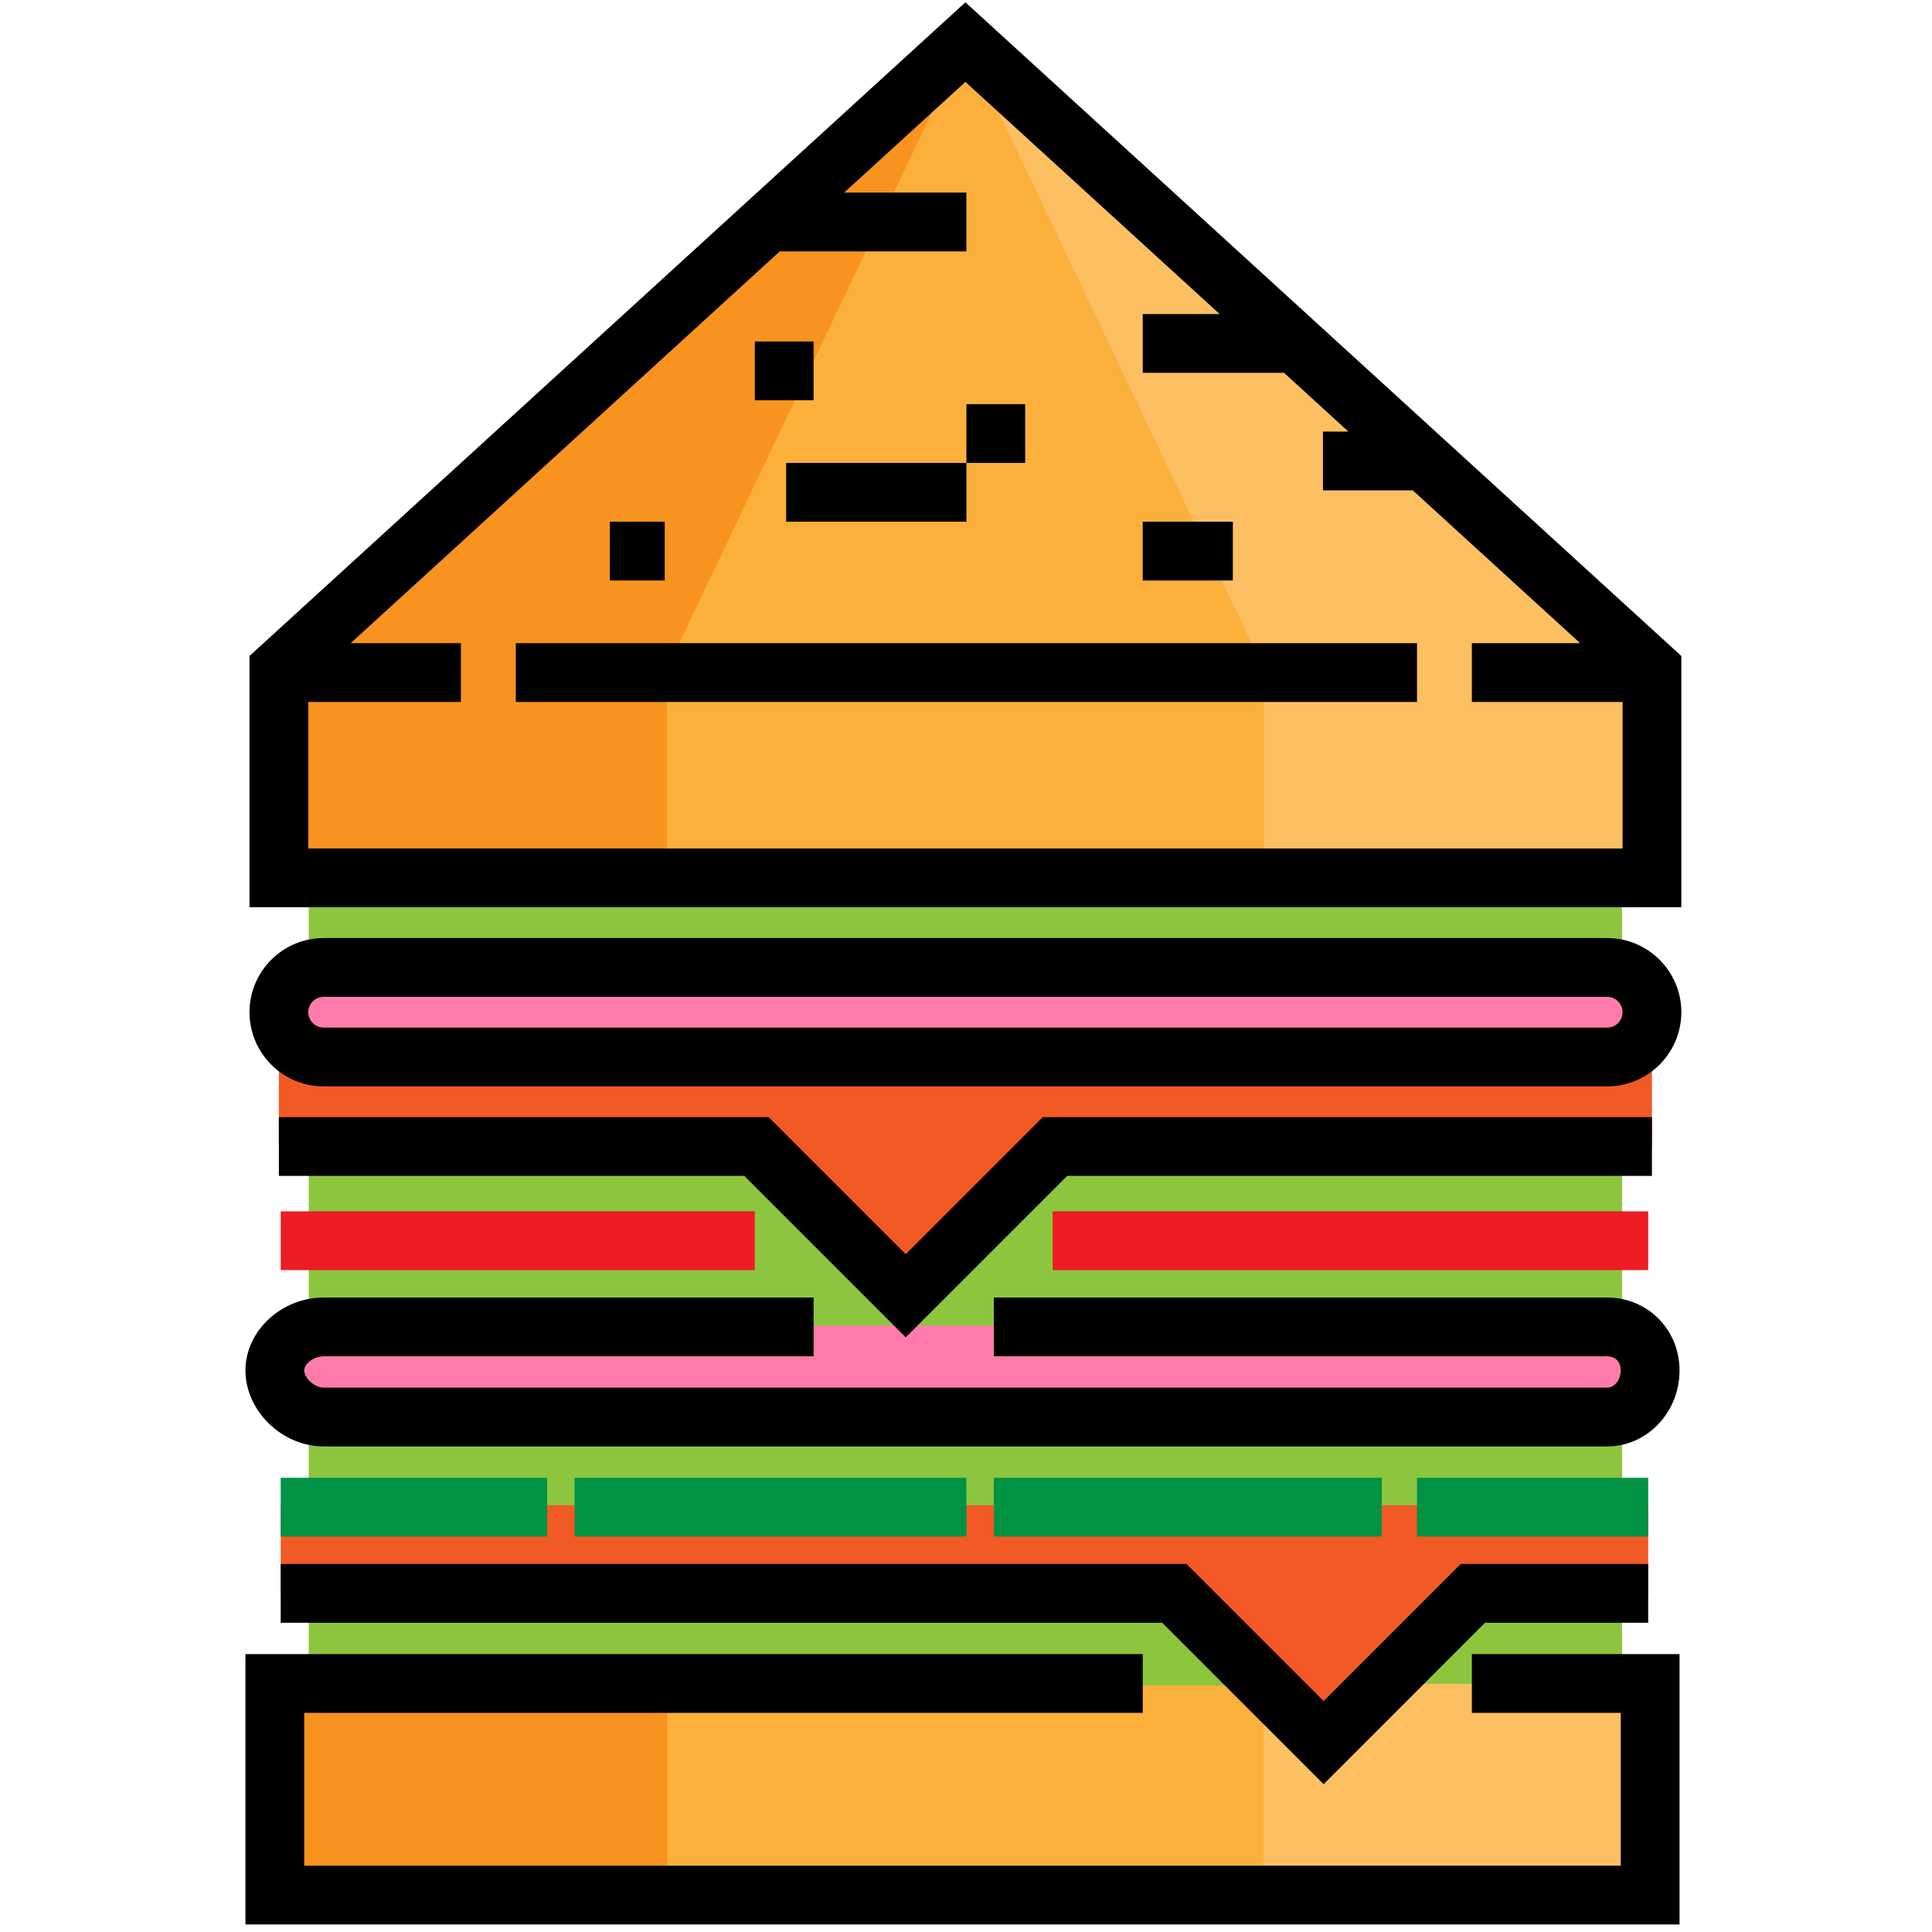 <?xml version="1.0" encoding="UTF-8" standalone="no"?>
<!DOCTYPE svg PUBLIC "-//W3C//DTD SVG 1.1//EN" "http://www.w3.org/Graphics/SVG/1.1/DTD/svg11.dtd">
<svg width="100%" height="100%" viewBox="0 0 88 88" version="1.1" xmlns="http://www.w3.org/2000/svg" xmlns:xlink="http://www.w3.org/1999/xlink" xml:space="preserve" xmlns:serif="http://www.serif.com/" style="fill-rule:evenodd;clip-rule:evenodd;stroke-linejoin:round;stroke-miterlimit:2;">
    <g transform="matrix(0.171,0,0,0.171,43.881,43.881)">
        <g id="sandwich" transform="matrix(1,0,0,1,-256,-256)">
            <rect x="81.618" y="233.227" width="349.841" height="217.707" style="fill:rgb(140,198,63);"/>
            <path d="M391.443,448.334L438.41,448.334L438.41,502.607L74.156,502.607L74.156,448.334L303.772,448.334" style="fill:rgb(251,176,59);fill-rule:nonzero;"/>
            <rect x="335.98" y="447.897" width="103.432" height="55.661" style="fill:rgb(252,192,98);"/>
            <g>
                <path d="M438.41,424.328L391.704,424.328L351.95,464.082L312.195,424.328L74.156,424.328L74.156,400.323L438.41,400.323L438.41,424.328Z" style="fill:rgb(241,90,36);fill-rule:nonzero;"/>
                <path d="M439.41,304.783L280.393,304.783L240.638,344.538L200.883,304.783L73.669,304.783L73.669,269.004L439.41,269.004L439.41,304.783Z" style="fill:rgb(241,90,36);fill-rule:nonzero;"/>
            </g>
            <rect x="73.665" y="447.897" width="103.432" height="55.661" style="fill:rgb(247,147,30);"/>
            <g>
                <path d="M439.41,233.225L73.669,233.225L73.669,177.568L256.54,10.6L439.41,177.568L439.41,233.225Z" style="fill:rgb(251,176,59);fill-rule:nonzero;"/>
                <path d="M73.669,176.969L256.54,10L439.41,176.969L73.669,176.969Z" style="fill:rgb(251,176,59);fill-rule:nonzero;"/>
            </g>
            <path d="M177.031,233.225L73.669,233.225L73.669,177.568L256.54,10.6L177.031,177.568L177.031,233.225Z" style="fill:rgb(247,147,30);fill-rule:nonzero;"/>
            <path d="M439.41,233.225L336.048,233.225L336.048,177.568L256.54,10.6L439.41,177.568L439.41,233.225Z" style="fill:rgb(252,192,98);fill-rule:nonzero;"/>
            <rect x="136.778" y="170.709" width="240.053" height="15.656"/>
            <rect x="161.827" y="138.354" width="14.612" height="15.656"/>
            <rect x="208.794" y="122.698" width="48.011" height="15.656"/>
            <rect x="256.805" y="107.043" width="15.656" height="15.656"/>
            <rect x="303.772" y="138.354" width="24.005" height="15.656"/>
            <rect x="200.444" y="90.343" width="15.656" height="15.656"/>
            <path d="M256.54,0L65.84,174.116L65.84,241.053L447.236,241.053L447.236,174.116L256.54,0ZM431.582,225.397L81.496,225.397L81.496,186.362L122.165,186.362L122.165,170.706L92.793,170.706L207.104,66.336L256.803,66.336L256.803,50.68L224.25,50.68L256.539,21.2L324.263,83.036L303.772,83.036L303.772,98.692L341.411,98.692L358.558,114.348L351.783,114.348L351.783,130.004L375.705,130.004L420.286,170.709L391.443,170.709L391.443,186.365L431.582,186.365L431.582,225.397Z" style="fill-rule:nonzero;"/>
            <g>
                <path d="M427.484,257.078C434.071,257.078 439.41,262.418 439.41,269.004C439.41,275.591 434.07,280.93 427.484,280.93L85.596,280.93C79.009,280.93 73.67,275.59 73.67,269.004C73.67,262.417 79.01,257.078 85.596,257.078L427.484,257.078Z" style="fill:rgb(255,123,172);fill-rule:nonzero;"/>
                <path d="M427.484,352.489C434.071,352.489 439.41,357.829 439.41,364.415C439.41,371.002 434.07,376.341 427.484,376.341L85.596,376.341C79.009,376.341 73.67,371.001 73.67,364.415C73.67,357.828 79.01,352.489 85.596,352.489L427.484,352.489Z" style="fill:rgb(255,123,172);fill-rule:nonzero;"/>
            </g>
            <path d="M427.484,288.758L85.596,288.758C74.703,288.758 65.842,279.897 65.842,269.004C65.842,258.111 74.704,249.25 85.596,249.25L427.484,249.25C438.377,249.25 447.238,258.111 447.238,269.004C447.238,279.897 438.377,288.758 427.484,288.758ZM85.596,264.906C83.335,264.906 81.497,266.744 81.497,269.005C81.497,271.266 83.336,273.104 85.596,273.104L427.484,273.104C429.744,273.104 431.583,271.266 431.583,269.005C431.583,266.744 429.744,264.906 427.484,264.906L85.596,264.906Z" style="fill-rule:nonzero;"/>
            <path d="M240.638,355.607L197.641,312.611L73.668,312.611L73.668,296.955L204.126,296.955L240.638,333.467L277.15,296.955L439.41,296.955L439.41,312.611L283.634,312.611L240.638,355.607Z" style="fill-rule:nonzero;"/>
            <g>
                <rect x="74.156" y="322.047" width="126.289" height="15.656" style="fill:rgb(237,28,36);"/>
                <rect x="279.766" y="322.047" width="158.644" height="15.656" style="fill:rgb(237,28,36);"/>
            </g>
            <g>
                <rect x="74.156" y="393.019" width="70.972" height="15.656" style="fill:rgb(0,146,69);"/>
                <rect x="152.434" y="393.019" width="104.371" height="15.656" style="fill:rgb(0,146,69);"/>
                <rect x="264.111" y="393.019" width="103.327" height="15.656" style="fill:rgb(0,146,69);"/>
                <rect x="376.831" y="393.019" width="61.579" height="15.656" style="fill:rgb(0,146,69);"/>
            </g>
            <path d="M427.484,384.667L85.596,384.667C74.515,384.667 64.792,375.228 64.763,364.453L64.763,364.403C64.793,353.883 74.321,345.007 85.596,345.007L216.1,345.007L216.1,360.663L85.596,360.663C83.042,360.663 80.441,362.56 80.418,364.431C80.441,366.536 83.235,369.013 85.596,369.013L427.484,369.013C429.643,369.013 431.097,366.653 431.105,364.444C431.098,362.147 429.678,360.664 427.484,360.664L264.111,360.664L264.111,345.008L427.484,345.008C438.282,345.008 446.743,353.535 446.76,364.427L446.76,364.461C446.741,375.605 438.101,384.667 427.484,384.667Z" style="fill-rule:nonzero;"/>
            <path d="M351.95,474.631L308.954,431.634L74.156,431.634L74.156,415.979L315.438,415.979L351.95,452.491L388.462,415.979L438.41,415.979L438.41,431.634L394.947,431.634L351.95,474.631Z" style="fill-rule:nonzero;"/>
            <path d="M446.76,512L64.762,512L64.762,439.984L303.772,439.984L303.772,455.64L80.418,455.64L80.418,496.344L431.104,496.344L431.104,455.64L391.443,455.64L391.443,439.984L446.76,439.984L446.76,512Z" style="fill-rule:nonzero;"/>
        </g>
        <g id="sandwich1" serif:id="sandwich">
        </g>
    </g>
</svg>
